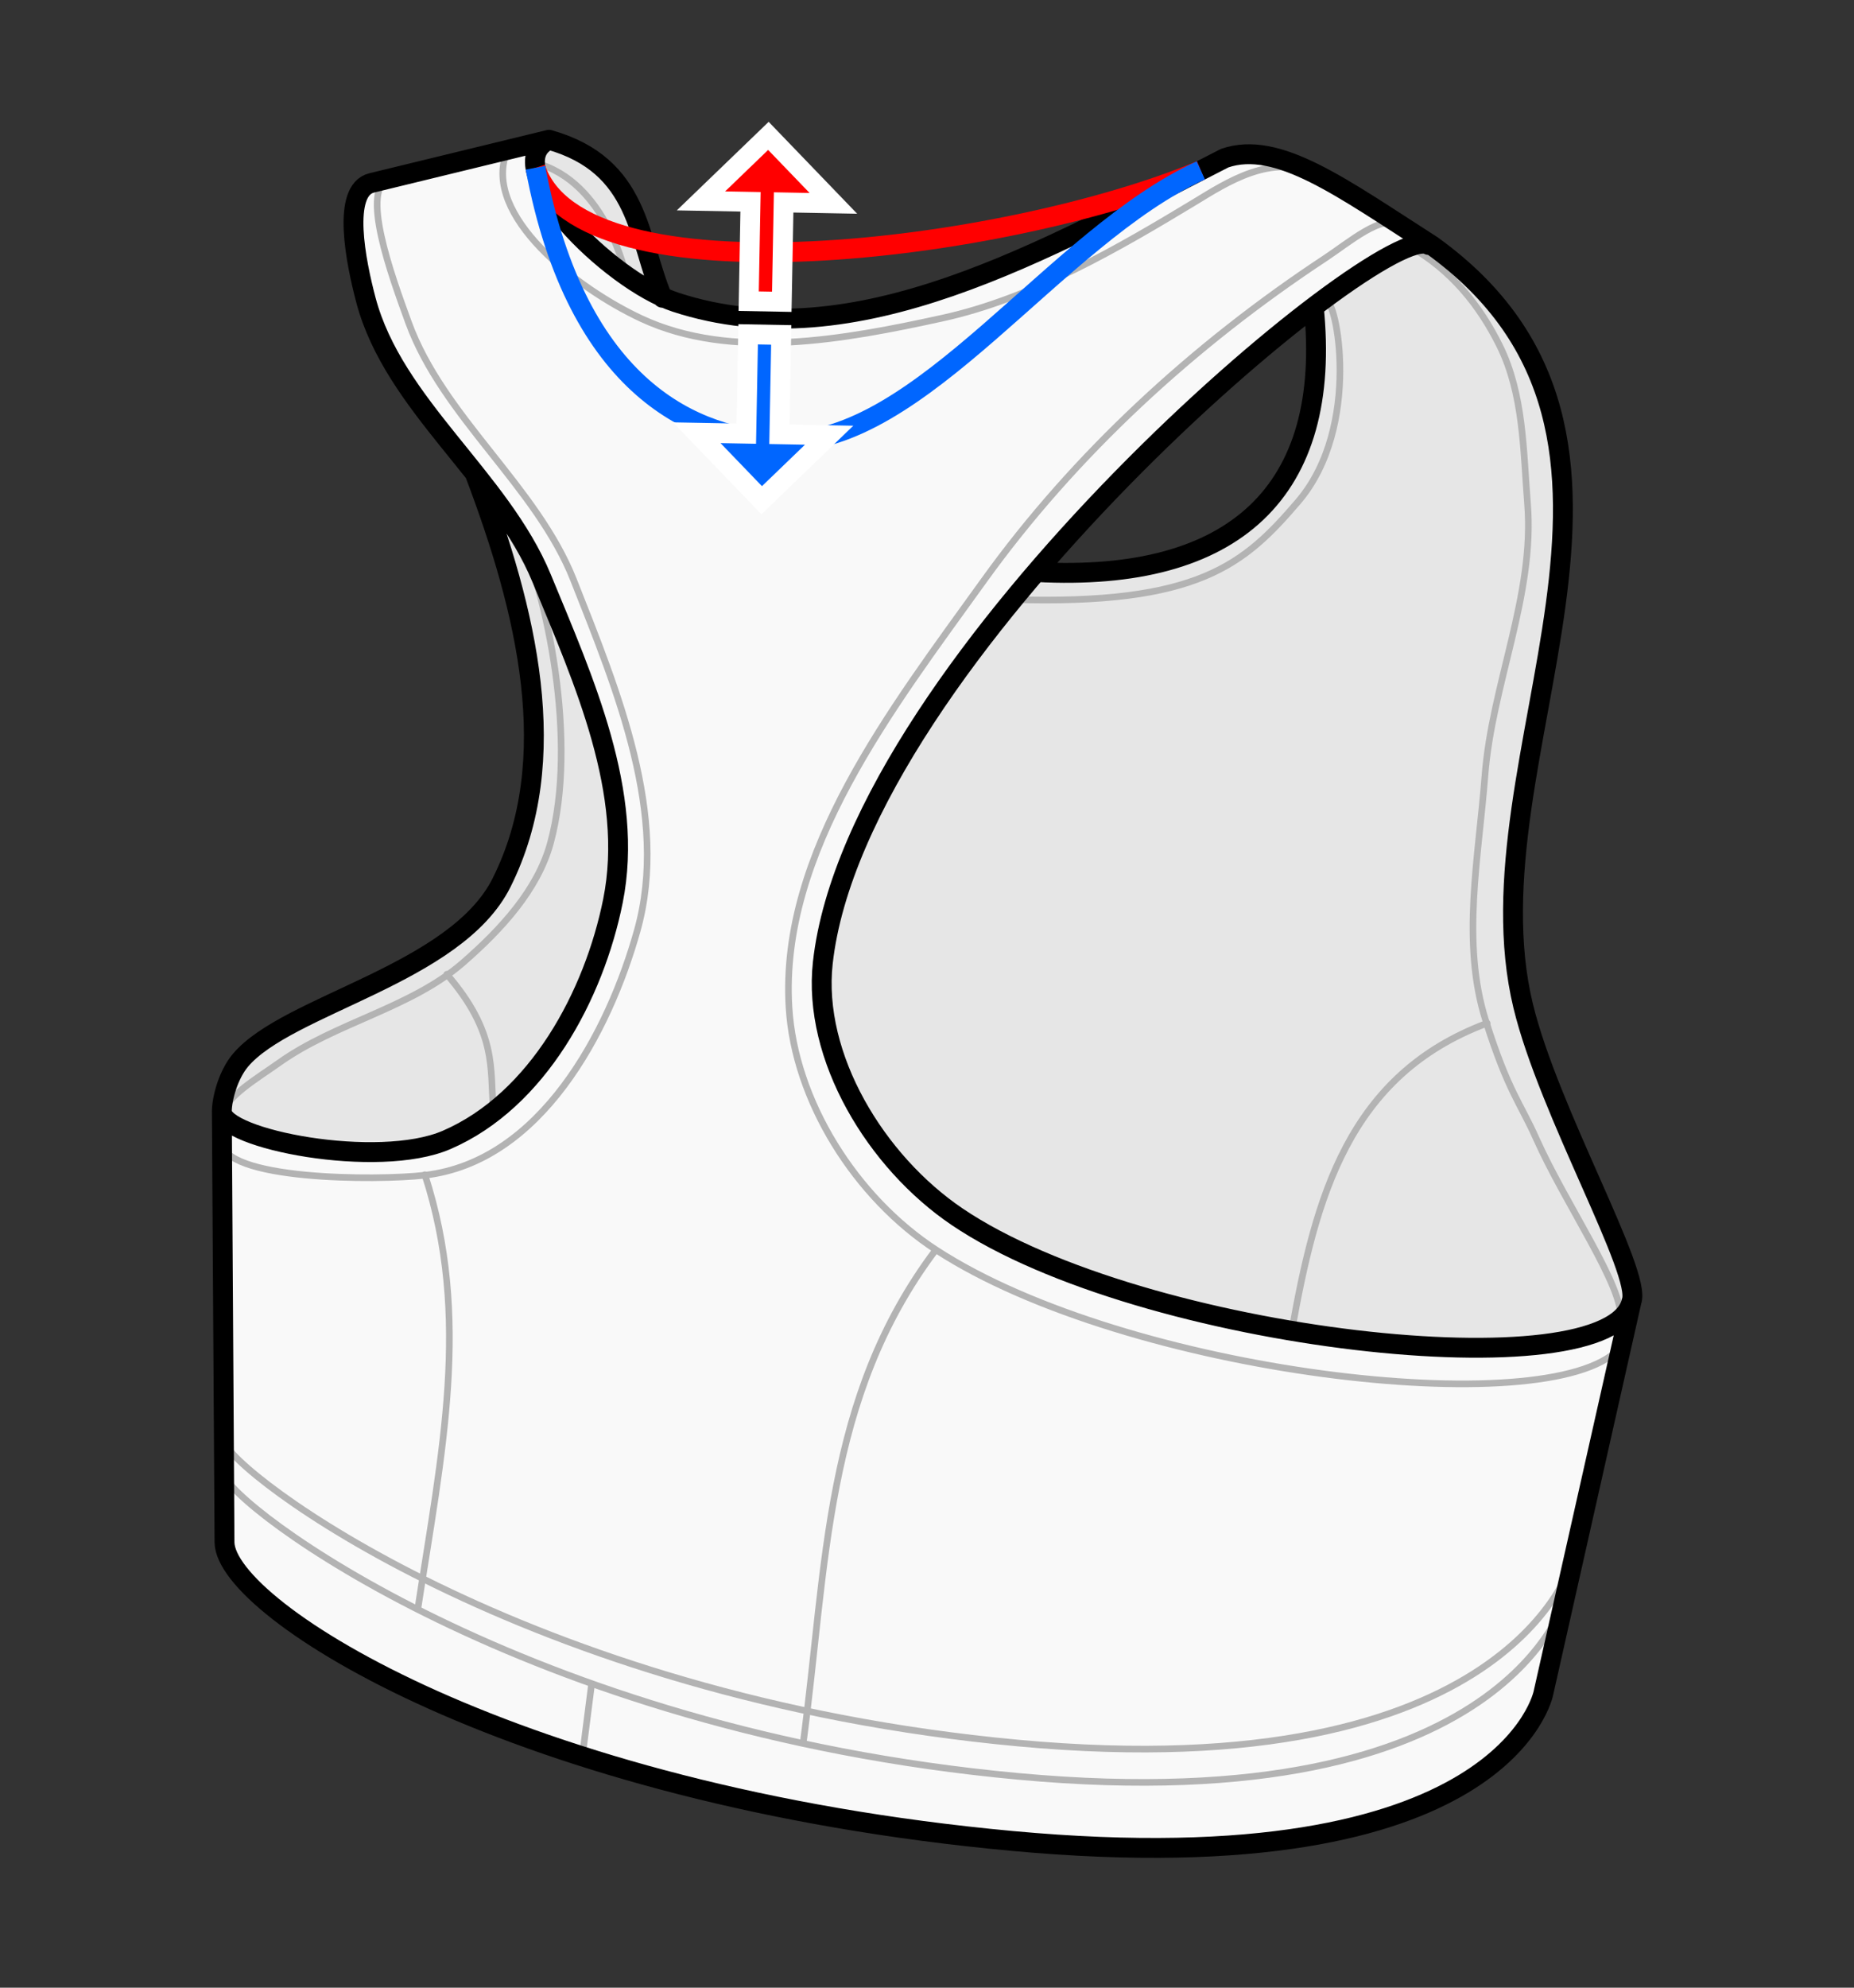 <?xml version="1.0" encoding="UTF-8" standalone="no"?>
<!-- Created with Inkscape (http://www.inkscape.org/) -->

<svg
   version="1.1"
   id="svg1"
   width="280"
   height="300"
   viewBox="0 0 280 300"
   sodipodi:docname="neckdepthback.svg"
   inkscape:version="1.4 (e7c3feb100, 2024-10-09)"
   xml:space="preserve"
   xmlns:inkscape="http://www.inkscape.org/namespaces/inkscape"
   xmlns:sodipodi="http://sodipodi.sourceforge.net/DTD/sodipodi-0.dtd"
   xmlns="http://www.w3.org/2000/svg"
   xmlns:svg="http://www.w3.org/2000/svg"><rect x="0" y="0" width="280" height="300" fill="#333333" stroke="none"/><defs
     id="defs1" /><sodipodi:namedview
     id="namedview1"
     pagecolor="#ffffff"
     bordercolor="#000000"
     borderopacity="0.25"
     inkscape:showpageshadow="2"
     inkscape:pageopacity="0.0"
     inkscape:pagecheckerboard="0"
     inkscape:deskcolor="#d1d1d1"
     inkscape:zoom="4.0046175"
     inkscape:cx="131.59809"
     inkscape:cy="31.588535"
     inkscape:window-width="2256"
     inkscape:window-height="1427"
     inkscape:window-x="0"
     inkscape:window-y="0"
     inkscape:window-maximized="1"
     inkscape:current-layer="g1" /><g
     inkscape:groupmode="layer"
     inkscape:label="Image"
     id="g1"><path
       id="path3"
       style="fill:#e6e6e6;stroke:none;stroke-width:3;stroke-linecap:round;stroke-linejoin:round"
       d="m 216.055,36.914 -0.291,0.062 c -1.746,-1.107 -8.41,2.588 -17.355,9.377 2.833,27.739 -11.88,41.562 -41.842,39.986 -16.364,19.074 -30.262,40.622 -32.301,58.961 -1.582,14.229 8.018,30.057 20.287,38.348 27.909,18.859 98.756,26.507 101.848,12.773 1.613,-4.248 -12.519,-28.655 -16.371,-44.623 -9.054,-37.53 26.755,-85.624 -13.789,-114.766 -0.067,-0.043 -0.119,-0.077 -0.186,-0.119 z M 33.5,167.727 c -0.048,4.198 23.554,8.811 33.949,4.322 C 81.258,166.087 89.718,150.147 92.566,135.988 95.843,119.701 88.183,102.741 81.811,87.305 79.444,81.572 75.686,76.443 71.697,71.428 l 0.016,0.062 c 7.821,20.597 13.35,43.114 4.033,61.732 -6.943,13.874 -32.335,18.368 -39.441,26.814 -1.782,2.119 -2.781,5.632 -2.805,7.689 z M 82.914,21.094 C 75.295,24.787 89.823,40.138 100.014,44.809 96.308,35.906 96.666,24.971 82.914,21.094 Z" /><path
       d="m 82.914,21.094 -26.773,6.512 c -4.588,1.116 -2.397,11.959 -0.881,17.68 2.617,9.872 9.843,17.851 16.438,26.143 v 0 c 3.989,5.015 7.747,10.145 10.113,15.877 6.373,15.436 14.032,32.396 10.756,48.684 C 89.718,150.147 81.258,166.087 67.449,172.049 57.054,176.537 33.452,171.924 33.5,167.727 l 0.404,65.092 c 0.222,10.245 44.279,38.139 118.953,45.035 74.674,6.896 80.244,-22.361 80.244,-22.361 l 13.299,-59.07 c -3.092,13.734 -73.939,6.086 -101.848,-12.773 -12.269,-8.291 -21.869,-24.119 -20.287,-38.348 2.039,-18.339 15.937,-39.887 32.301,-58.961 0,0 0,0 0,0 14.099,-16.434 29.974,-30.979 41.842,-39.986 0,0 0,0 0,0 8.945,-6.789 15.609,-10.484 17.355,-9.377 l 0.291,-0.062 c -13.541,-8.667 -23.108,-15.768 -31.092,-13.045 -27.219,13.855 -55.812,30.622 -82.922,21.744 -0.649,-0.213 -1.329,-0.485 -2.027,-0.805 0,0 0,0 0,0 C 89.823,40.138 75.295,24.787 82.914,21.094 Z"
       style="fill:#f9f9f9;stroke:none;stroke-width:3;stroke-linecap:round;stroke-linejoin:round"
       id="path2" /><path
       id="path17"
       style="font-variation-settings:normal;fill:none;fill-opacity:1;stroke:#b3b3b3;stroke-width:1;stroke-linecap:round;stroke-linejoin:round;stroke-miterlimit:4;stroke-dasharray:none;stroke-dashoffset:0;stroke-opacity:1;stop-color:#000000"
       d="m 67.475,147.047 c 7.636,8.849 6.51,14.227 7.026,20.256 m 14.853,86.799 -1.4,10.929 m 33.339,-1.885 c 3.609,-26.974 3.19,-52.141 19.993,-74.46 m -78.196,54.224 c 3.651,-23.789 8.079,-44.063 1.076,-65.609 M 224.602,154.432 c -20.952,7.809 -25.93,26.283 -29.524,46.516 M 33.815,222.494 c 0.724,4.451 45.289,38.717 119.963,45.613 74.674,6.896 82.874,-27.519 82.874,-27.519"
       sodipodi:nodetypes="cccccccccccsc" /><path
       id="path19"
       style="font-variation-settings:normal;fill:none;fill-opacity:1;stroke:#b3b3b3;stroke-width:1;stroke-linecap:round;stroke-linejoin:round;stroke-miterlimit:4;stroke-dasharray:none;stroke-dashoffset:0;stroke-opacity:1;stop-color:#000000"
       d="m 33.815,217.468 c 0.724,4.451 45.289,38.717 119.963,45.613 74.674,6.896 83.688,-27.519 83.688,-27.519 M 78.11,79.768 c 4.473,9.746 9.22,32.088 5.018,47.487 -1.935,7.09 -7.517,13.094 -13.2,18.041 -7.872,6.852 -19.252,9.034 -27.793,15.12 -3.092,2.204 -8.129,5.16 -8.35,7.648 m 25.151,-141.199 c -4.752,1.345 0.237,14.881 2.757,21.795 5.228,14.34 19.317,24.67 24.934,38.877 6.618,16.742 14.446,35.579 9.627,52.867 -4.302,15.436 -14.64,34.926 -32.056,36.967 -7.241,0.848 -30.934,0.78 -30.734,-5.189 M 199.043,26.447 c -6.92,-3.511 -13.815,1.145 -18.748,4.126 -11.038,6.67 -24.298,14.456 -38.012,17.452 -14.742,3.221 -31.79,6.398 -45.378,0.082 -9.98,-4.639 -23.97,-15.603 -20.414,-25.04 m 18.079,18.592 c 0,0 -2.964,-14.226 -13.633,-17.043 M 200.211,45.409 c 1.567,-0.745 5.564,18.931 -4.157,30.294 -8.146,9.521 -15.09,15.659 -43.268,14.781 m 91.958,108.689 c 0.567,-4.849 -8.292,-17.342 -12.765,-27.384 -2.357,-5.291 -4.224,-7.08 -7.609,-17.79 -3.716,-11.755 -1.049,-24.634 -0.109,-36.903 1.056,-13.778 7.53,-27.288 6.439,-40.99 -0.648,-8.141 -0.596,-16.618 -4.222,-23.939 -2.974,-6.003 -7.283,-11.456 -13.714,-15.044 m -1.334,-3.091 c -2.498,-1.939 -7.822,2.652 -11.198,4.872 -19.949,13.125 -37.972,29.696 -51.661,48.735 -13.885,19.312 -30.818,41.009 -29.416,64.362 0.847,14.106 10.029,28.736 22.305,36.703 28.683,18.615 92.405,26.099 103.008,14.915"
       sodipodi:nodetypes="csccsssccccssccsssccccsccsscsscccsssc" /><path
       id="path136"
       style="font-variation-settings:normal;fill:none;fill-opacity:1;stroke:#000000;stroke-width:3;stroke-linecap:round;stroke-linejoin:round;stroke-miterlimit:4;stroke-dasharray:none;stroke-dashoffset:0;stroke-opacity:1"
       d="m 233.102,255.491 13.3,-59.069 m -212.496,36.396 -0.404,-65.092 m 0.404,65.092 c 0.222,10.245 44.279,38.139 118.953,45.035 74.674,6.896 80.244,-22.362 80.244,-22.362 m -34.695,-209.168 c 2.85,27.785 -11.891,41.62 -41.919,40.015 m 28.475,-62.47 c 8.022,-2.736 17.631,4.44 31.278,13.165 40.544,29.142 4.734,77.236 13.788,114.765 3.852,15.968 17.986,40.376 16.372,44.623 -3.092,13.734 -73.939,6.086 -101.848,-12.773 -12.269,-8.291 -21.869,-24.12 -20.288,-38.348 C 129.385,99.252 209.012,32.696 215.764,36.976 M 82.914,21.095 56.14,27.606 c -4.588,1.116 -2.396,11.959 -0.879,17.68 4.199,15.843 20.271,26.81 26.549,42.019 6.373,15.436 14.034,32.397 10.758,48.684 -2.848,14.159 -11.309,30.097 -25.118,36.059 -10.395,4.488 -33.997,-0.125 -33.949,-4.322 0.024,-2.058 1.022,-5.57 2.804,-7.689 7.106,-8.447 32.499,-12.94 39.442,-26.814 9.317,-18.618 3.788,-41.135 -4.033,-61.732 m 11.201,-50.397 c 13.824,3.897 13.384,14.93 17.152,23.857 M 82.914,21.095 c -8.141,3.946 9.005,21.205 19.126,24.52 27.11,8.878 55.704,-7.891 82.922,-21.746"
       sodipodi:nodetypes="cccccscccccscscccscsssccsccccsc" /><path
       style="fill:none;stroke:#ff0000;stroke-width:3;stroke-dashoffset:7.8;paint-order:markers fill stroke"
       d="m 80.866,25.324 c 6.753,20.751 71.017,12.694 100.485,0.393"
       id="path1"
       sodipodi:nodetypes="cc" /><path
       style="fill:none;stroke:#0066ff;stroke-width:3;stroke-dashoffset:7.8;stroke-opacity:1;paint-order:markers fill stroke"
       d="m 80.866,25.324 c 6.306,33.664 24.443,40.954 37.175,41.326 21.076,0.615 41.288,-30.914 63.31,-40.933"
       id="path4"
       sodipodi:nodetypes="csc" /><path
       style="fill:#ff0000;stroke:#ffffff;stroke-width:3;stroke-dasharray:none;paint-order:stroke fill markers"
       d="m 105.864,30.319 10.184,-9.812 9.812,10.184 -7.512,-0.14 -0.279,14.997 -4.999,-0.093 0.279,-14.997 z"
       id="path1-8"
       sodipodi:nodetypes="cccccccc" /><path
       style="fill:#0066ff;fill-opacity:1;stroke:#ffffff;stroke-width:3;stroke-dasharray:none;paint-order:stroke fill markers"
       d="m 105.225,65.313 9.812,10.184 10.184,-9.812 -7.512,-0.14 0.279,-14.997 -4.999,-0.093 -0.279,14.997 z"
       id="path4-6"
       sodipodi:nodetypes="cccccccc" /></g></svg>
